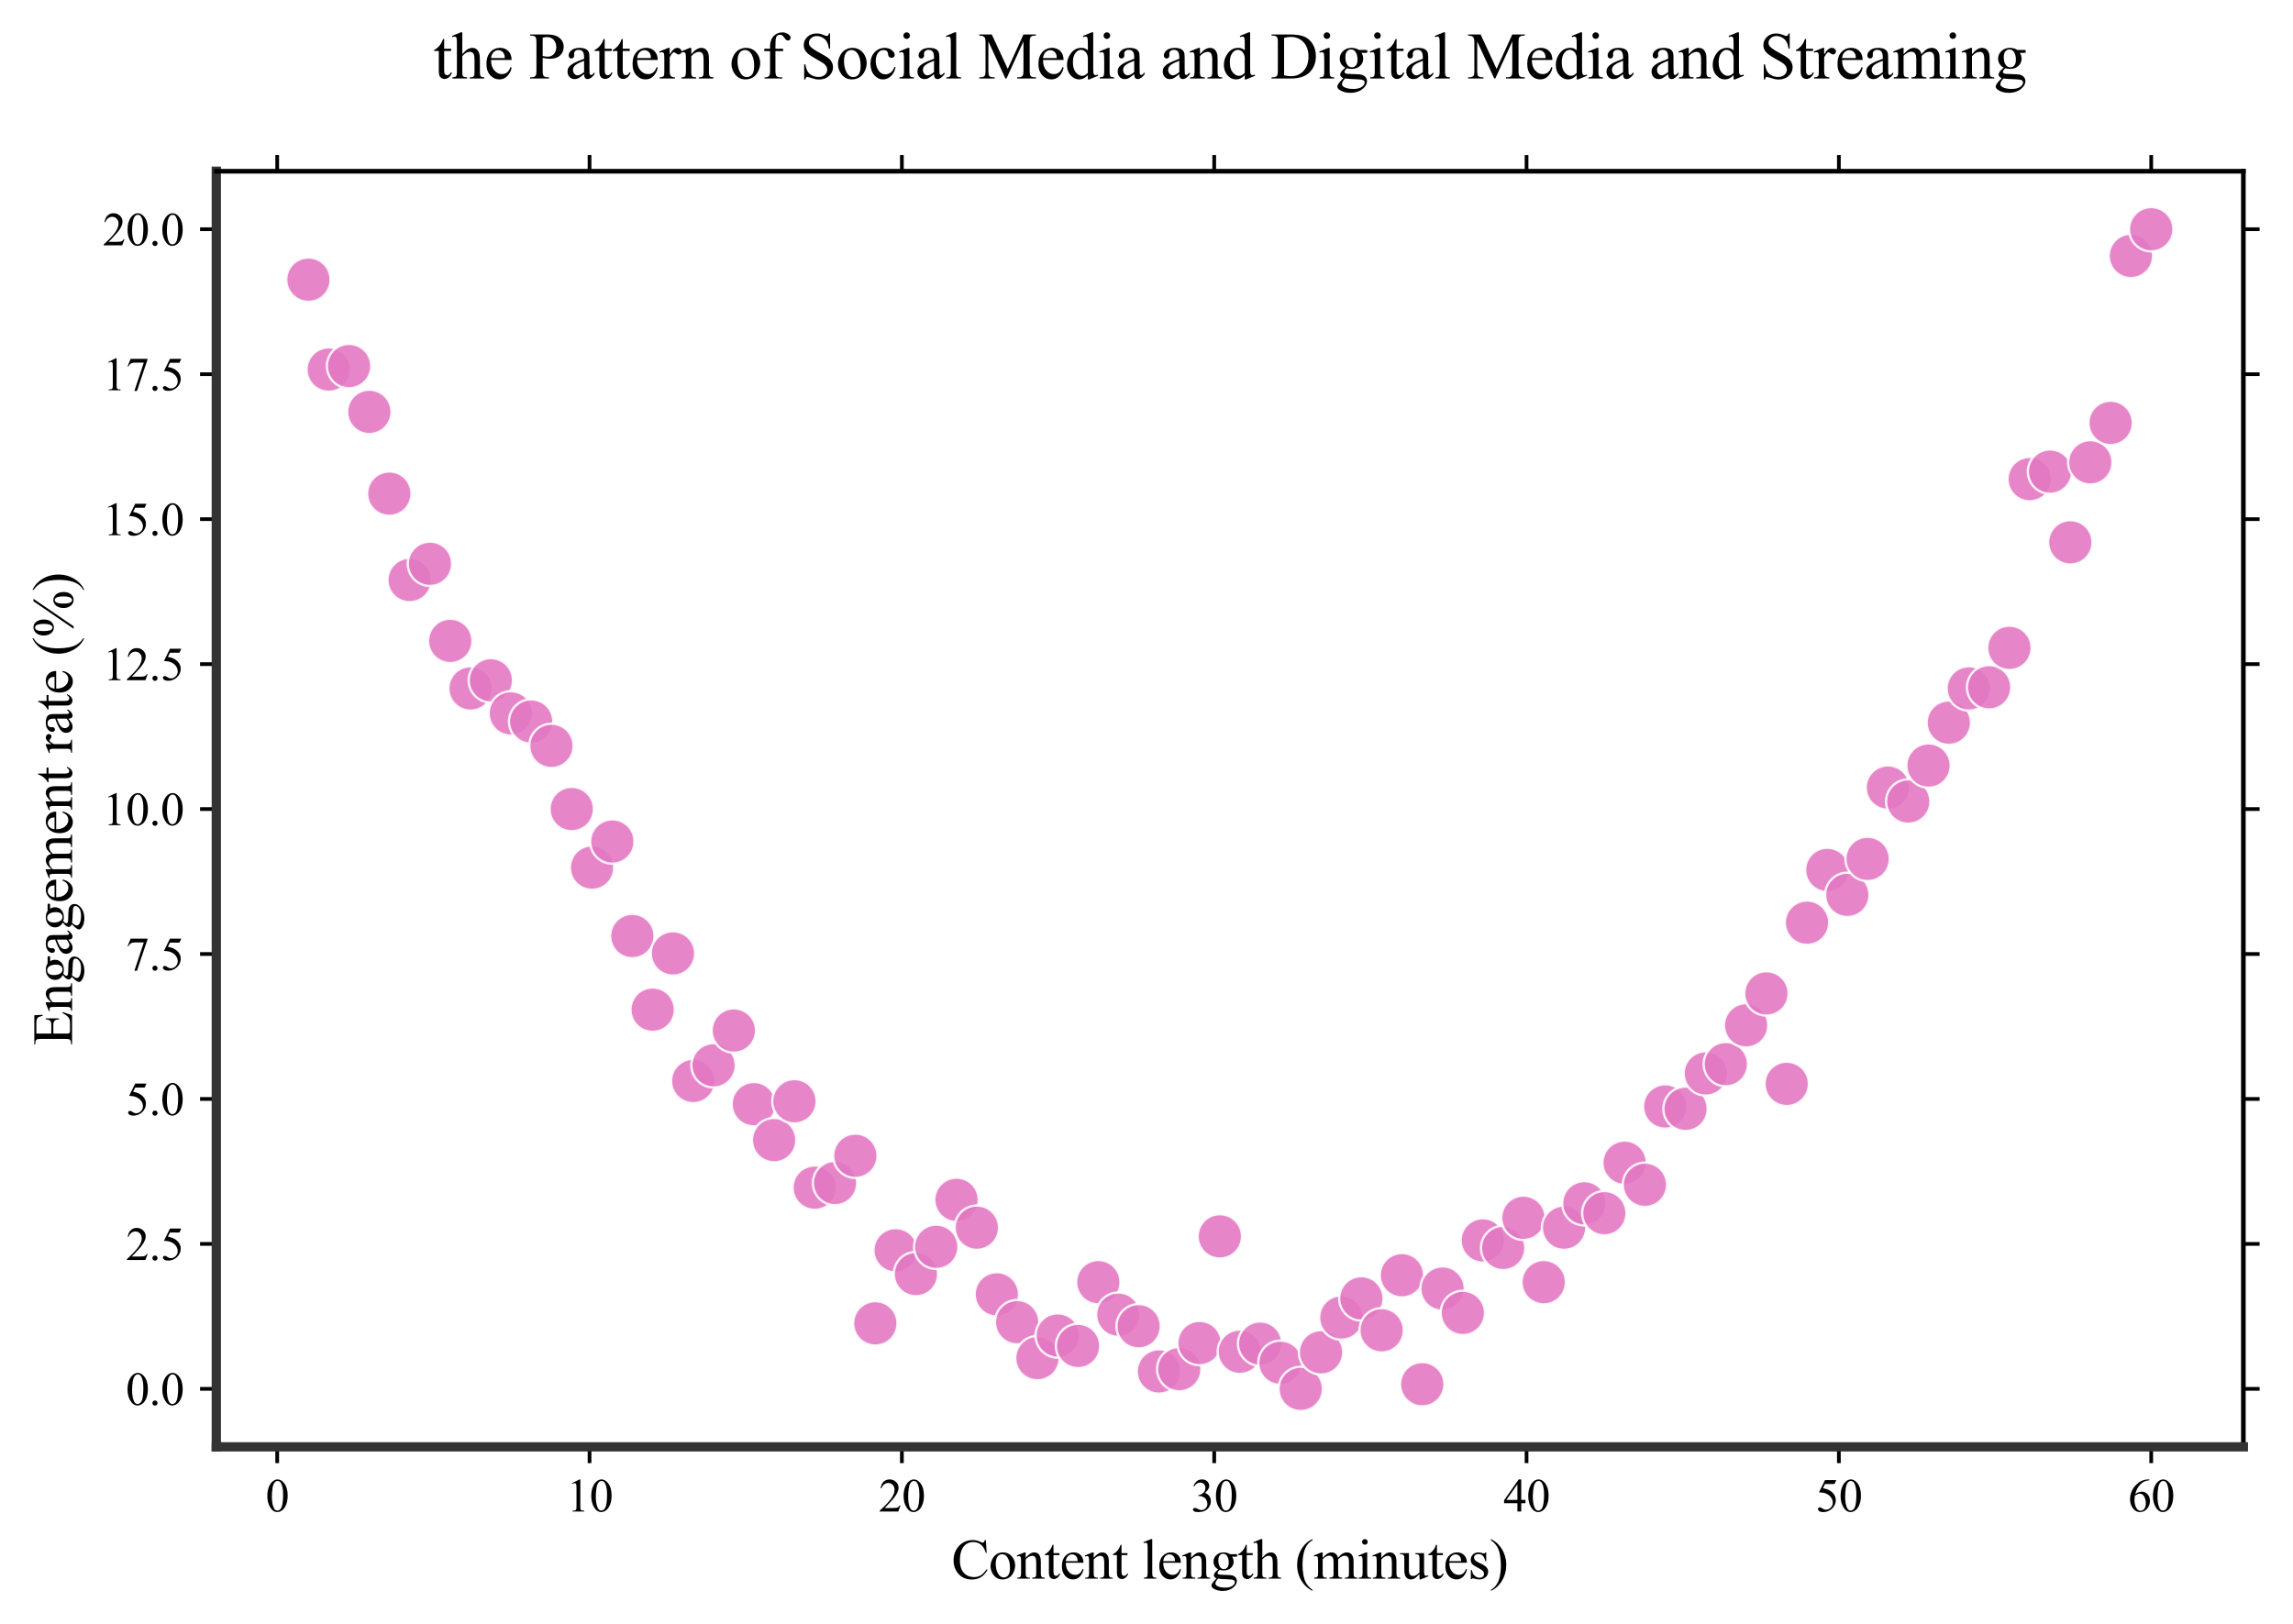 <?xml version="1.0" encoding="utf-8" standalone="no"?>
<!DOCTYPE svg PUBLIC "-//W3C//DTD SVG 1.1//EN"
  "http://www.w3.org/Graphics/SVG/1.1/DTD/svg11.dtd">
<svg xmlns:xlink="http://www.w3.org/1999/xlink" width="494.232pt" height="350.126pt" viewBox="0 0 494.232 350.126" xmlns="http://www.w3.org/2000/svg" version="1.1">
 <defs>
  <style type="text/css">*{stroke-linejoin: round; stroke-linecap: butt}</style>
 </defs>
 <g id="figure_1">
  <g id="patch_1">
   <path d="M 0 350.126 
L 494.232 350.126 
L 494.232 0 
L 0 0 
z
" style="fill: #ffffff"/>
  </g>
  <g id="axes_1">
   <g id="patch_2">
    <path d="M 46.622 311.921 
L 483.532 311.921 
L 483.532 36.921 
L 46.622 36.921 
z
" style="fill: #ffffff"/>
   </g>
   <g id="PathCollection_1">
    <defs>
     <path id="m702bb2d705" d="M 0 4.777 
C 1.267 4.777 2.482 4.274 3.378 3.378 
C 4.274 2.482 4.777 1.267 4.777 0 
C 4.777 -1.267 4.274 -2.482 3.378 -3.378 
C 2.482 -4.274 1.267 -4.777 0 -4.777 
C -1.267 -4.777 -2.482 -4.274 -3.378 -3.378 
C -4.274 -2.482 -4.777 -1.267 -4.777 0 
C -4.777 1.267 -4.274 2.482 -3.378 3.378 
C -2.482 4.274 -1.267 4.777 0 4.777 
z
" style="stroke: #ffffff; stroke-opacity: 0.89; stroke-width: 0.5"/>
    </defs>
    <g clip-path="url(#pe200d48e60)">
     <use xlink:href="#m702bb2d705" x="66.481" y="60.296" style="fill: #e377c2; fill-opacity: 0.89; stroke: #ffffff; stroke-opacity: 0.89; stroke-width: 0.5"/>
     <use xlink:href="#m702bb2d705" x="70.857" y="79.671" style="fill: #e377c2; fill-opacity: 0.89; stroke: #ffffff; stroke-opacity: 0.89; stroke-width: 0.5"/>
     <use xlink:href="#m702bb2d705" x="75.233" y="78.921" style="fill: #e377c2; fill-opacity: 0.89; stroke: #ffffff; stroke-opacity: 0.89; stroke-width: 0.5"/>
     <use xlink:href="#m702bb2d705" x="79.609" y="88.796" style="fill: #e377c2; fill-opacity: 0.89; stroke: #ffffff; stroke-opacity: 0.89; stroke-width: 0.5"/>
     <use xlink:href="#m702bb2d705" x="83.917" y="106.421" style="fill: #e377c2; fill-opacity: 0.89; stroke: #ffffff; stroke-opacity: 0.89; stroke-width: 0.5"/>
     <use xlink:href="#m702bb2d705" x="88.293" y="125.046" style="fill: #e377c2; fill-opacity: 0.89; stroke: #ffffff; stroke-opacity: 0.89; stroke-width: 0.5"/>
     <use xlink:href="#m702bb2d705" x="92.669" y="121.546" style="fill: #e377c2; fill-opacity: 0.89; stroke: #ffffff; stroke-opacity: 0.89; stroke-width: 0.5"/>
     <use xlink:href="#m702bb2d705" x="97.045" y="138.171" style="fill: #e377c2; fill-opacity: 0.89; stroke: #ffffff; stroke-opacity: 0.89; stroke-width: 0.5"/>
     <use xlink:href="#m702bb2d705" x="101.421" y="148.421" style="fill: #e377c2; fill-opacity: 0.89; stroke: #ffffff; stroke-opacity: 0.89; stroke-width: 0.5"/>
     <use xlink:href="#m702bb2d705" x="105.797" y="146.671" style="fill: #e377c2; fill-opacity: 0.89; stroke: #ffffff; stroke-opacity: 0.89; stroke-width: 0.5"/>
     <use xlink:href="#m702bb2d705" x="110.105" y="153.796" style="fill: #e377c2; fill-opacity: 0.89; stroke: #ffffff; stroke-opacity: 0.89; stroke-width: 0.5"/>
     <use xlink:href="#m702bb2d705" x="114.481" y="155.546" style="fill: #e377c2; fill-opacity: 0.89; stroke: #ffffff; stroke-opacity: 0.89; stroke-width: 0.5"/>
     <use xlink:href="#m702bb2d705" x="118.857" y="160.796" style="fill: #e377c2; fill-opacity: 0.89; stroke: #ffffff; stroke-opacity: 0.89; stroke-width: 0.5"/>
     <use xlink:href="#m702bb2d705" x="123.233" y="174.421" style="fill: #e377c2; fill-opacity: 0.89; stroke: #ffffff; stroke-opacity: 0.89; stroke-width: 0.5"/>
     <use xlink:href="#m702bb2d705" x="127.608" y="187.046" style="fill: #e377c2; fill-opacity: 0.89; stroke: #ffffff; stroke-opacity: 0.89; stroke-width: 0.5"/>
     <use xlink:href="#m702bb2d705" x="131.984" y="181.421" style="fill: #e377c2; fill-opacity: 0.89; stroke: #ffffff; stroke-opacity: 0.89; stroke-width: 0.5"/>
     <use xlink:href="#m702bb2d705" x="136.293" y="201.796" style="fill: #e377c2; fill-opacity: 0.89; stroke: #ffffff; stroke-opacity: 0.89; stroke-width: 0.5"/>
     <use xlink:href="#m702bb2d705" x="140.669" y="217.671" style="fill: #e377c2; fill-opacity: 0.89; stroke: #ffffff; stroke-opacity: 0.89; stroke-width: 0.5"/>
     <use xlink:href="#m702bb2d705" x="145.044" y="205.546" style="fill: #e377c2; fill-opacity: 0.89; stroke: #ffffff; stroke-opacity: 0.89; stroke-width: 0.5"/>
     <use xlink:href="#m702bb2d705" x="149.42" y="233.046" style="fill: #e377c2; fill-opacity: 0.89; stroke: #ffffff; stroke-opacity: 0.89; stroke-width: 0.5"/>
     <use xlink:href="#m702bb2d705" x="153.796" y="229.671" style="fill: #e377c2; fill-opacity: 0.89; stroke: #ffffff; stroke-opacity: 0.89; stroke-width: 0.5"/>
     <use xlink:href="#m702bb2d705" x="158.172" y="222.171" style="fill: #e377c2; fill-opacity: 0.89; stroke: #ffffff; stroke-opacity: 0.89; stroke-width: 0.5"/>
     <use xlink:href="#m702bb2d705" x="162.48" y="238.046" style="fill: #e377c2; fill-opacity: 0.89; stroke: #ffffff; stroke-opacity: 0.89; stroke-width: 0.5"/>
     <use xlink:href="#m702bb2d705" x="166.856" y="245.796" style="fill: #e377c2; fill-opacity: 0.89; stroke: #ffffff; stroke-opacity: 0.89; stroke-width: 0.5"/>
     <use xlink:href="#m702bb2d705" x="171.232" y="237.421" style="fill: #e377c2; fill-opacity: 0.89; stroke: #ffffff; stroke-opacity: 0.89; stroke-width: 0.5"/>
     <use xlink:href="#m702bb2d705" x="175.608" y="256.046" style="fill: #e377c2; fill-opacity: 0.89; stroke: #ffffff; stroke-opacity: 0.89; stroke-width: 0.5"/>
     <use xlink:href="#m702bb2d705" x="179.984" y="255.046" style="fill: #e377c2; fill-opacity: 0.89; stroke: #ffffff; stroke-opacity: 0.89; stroke-width: 0.5"/>
     <use xlink:href="#m702bb2d705" x="184.36" y="249.171" style="fill: #e377c2; fill-opacity: 0.89; stroke: #ffffff; stroke-opacity: 0.89; stroke-width: 0.5"/>
     <use xlink:href="#m702bb2d705" x="188.668" y="285.296" style="fill: #e377c2; fill-opacity: 0.89; stroke: #ffffff; stroke-opacity: 0.89; stroke-width: 0.5"/>
     <use xlink:href="#m702bb2d705" x="193.044" y="269.546" style="fill: #e377c2; fill-opacity: 0.89; stroke: #ffffff; stroke-opacity: 0.89; stroke-width: 0.5"/>
     <use xlink:href="#m702bb2d705" x="197.42" y="274.671" style="fill: #e377c2; fill-opacity: 0.89; stroke: #ffffff; stroke-opacity: 0.89; stroke-width: 0.5"/>
     <use xlink:href="#m702bb2d705" x="201.796" y="268.796" style="fill: #e377c2; fill-opacity: 0.89; stroke: #ffffff; stroke-opacity: 0.89; stroke-width: 0.5"/>
     <use xlink:href="#m702bb2d705" x="206.171" y="258.671" style="fill: #e377c2; fill-opacity: 0.89; stroke: #ffffff; stroke-opacity: 0.89; stroke-width: 0.5"/>
     <use xlink:href="#m702bb2d705" x="210.547" y="264.671" style="fill: #e377c2; fill-opacity: 0.89; stroke: #ffffff; stroke-opacity: 0.89; stroke-width: 0.5"/>
     <use xlink:href="#m702bb2d705" x="214.856" y="279.046" style="fill: #e377c2; fill-opacity: 0.89; stroke: #ffffff; stroke-opacity: 0.89; stroke-width: 0.5"/>
     <use xlink:href="#m702bb2d705" x="219.232" y="285.046" style="fill: #e377c2; fill-opacity: 0.89; stroke: #ffffff; stroke-opacity: 0.89; stroke-width: 0.5"/>
     <use xlink:href="#m702bb2d705" x="223.607" y="292.796" style="fill: #e377c2; fill-opacity: 0.89; stroke: #ffffff; stroke-opacity: 0.89; stroke-width: 0.5"/>
     <use xlink:href="#m702bb2d705" x="227.983" y="287.921" style="fill: #e377c2; fill-opacity: 0.89; stroke: #ffffff; stroke-opacity: 0.89; stroke-width: 0.5"/>
     <use xlink:href="#m702bb2d705" x="232.359" y="290.171" style="fill: #e377c2; fill-opacity: 0.89; stroke: #ffffff; stroke-opacity: 0.89; stroke-width: 0.5"/>
     <use xlink:href="#m702bb2d705" x="236.735" y="276.421" style="fill: #e377c2; fill-opacity: 0.89; stroke: #ffffff; stroke-opacity: 0.89; stroke-width: 0.5"/>
     <use xlink:href="#m702bb2d705" x="241.043" y="283.421" style="fill: #e377c2; fill-opacity: 0.89; stroke: #ffffff; stroke-opacity: 0.89; stroke-width: 0.5"/>
     <use xlink:href="#m702bb2d705" x="245.419" y="285.921" style="fill: #e377c2; fill-opacity: 0.89; stroke: #ffffff; stroke-opacity: 0.89; stroke-width: 0.5"/>
     <use xlink:href="#m702bb2d705" x="249.795" y="295.671" style="fill: #e377c2; fill-opacity: 0.89; stroke: #ffffff; stroke-opacity: 0.89; stroke-width: 0.5"/>
     <use xlink:href="#m702bb2d705" x="254.171" y="295.171" style="fill: #e377c2; fill-opacity: 0.89; stroke: #ffffff; stroke-opacity: 0.89; stroke-width: 0.5"/>
     <use xlink:href="#m702bb2d705" x="258.547" y="289.546" style="fill: #e377c2; fill-opacity: 0.89; stroke: #ffffff; stroke-opacity: 0.89; stroke-width: 0.5"/>
     <use xlink:href="#m702bb2d705" x="262.923" y="266.546" style="fill: #e377c2; fill-opacity: 0.89; stroke: #ffffff; stroke-opacity: 0.89; stroke-width: 0.5"/>
     <use xlink:href="#m702bb2d705" x="267.231" y="291.421" style="fill: #e377c2; fill-opacity: 0.89; stroke: #ffffff; stroke-opacity: 0.89; stroke-width: 0.5"/>
     <use xlink:href="#m702bb2d705" x="271.607" y="289.671" style="fill: #e377c2; fill-opacity: 0.89; stroke: #ffffff; stroke-opacity: 0.89; stroke-width: 0.5"/>
     <use xlink:href="#m702bb2d705" x="275.983" y="293.796" style="fill: #e377c2; fill-opacity: 0.89; stroke: #ffffff; stroke-opacity: 0.89; stroke-width: 0.5"/>
     <use xlink:href="#m702bb2d705" x="280.359" y="299.421" style="fill: #e377c2; fill-opacity: 0.89; stroke: #ffffff; stroke-opacity: 0.89; stroke-width: 0.5"/>
     <use xlink:href="#m702bb2d705" x="284.734" y="291.546" style="fill: #e377c2; fill-opacity: 0.89; stroke: #ffffff; stroke-opacity: 0.89; stroke-width: 0.5"/>
     <use xlink:href="#m702bb2d705" x="289.11" y="284.046" style="fill: #e377c2; fill-opacity: 0.89; stroke: #ffffff; stroke-opacity: 0.89; stroke-width: 0.5"/>
     <use xlink:href="#m702bb2d705" x="293.419" y="279.921" style="fill: #e377c2; fill-opacity: 0.89; stroke: #ffffff; stroke-opacity: 0.89; stroke-width: 0.5"/>
     <use xlink:href="#m702bb2d705" x="297.795" y="286.796" style="fill: #e377c2; fill-opacity: 0.89; stroke: #ffffff; stroke-opacity: 0.89; stroke-width: 0.5"/>
     <use xlink:href="#m702bb2d705" x="302.17" y="274.921" style="fill: #e377c2; fill-opacity: 0.89; stroke: #ffffff; stroke-opacity: 0.89; stroke-width: 0.5"/>
     <use xlink:href="#m702bb2d705" x="306.546" y="298.421" style="fill: #e377c2; fill-opacity: 0.89; stroke: #ffffff; stroke-opacity: 0.89; stroke-width: 0.5"/>
     <use xlink:href="#m702bb2d705" x="310.922" y="277.796" style="fill: #e377c2; fill-opacity: 0.89; stroke: #ffffff; stroke-opacity: 0.89; stroke-width: 0.5"/>
     <use xlink:href="#m702bb2d705" x="315.298" y="283.046" style="fill: #e377c2; fill-opacity: 0.89; stroke: #ffffff; stroke-opacity: 0.89; stroke-width: 0.5"/>
     <use xlink:href="#m702bb2d705" x="319.606" y="267.421" style="fill: #e377c2; fill-opacity: 0.89; stroke: #ffffff; stroke-opacity: 0.89; stroke-width: 0.5"/>
     <use xlink:href="#m702bb2d705" x="323.982" y="269.046" style="fill: #e377c2; fill-opacity: 0.89; stroke: #ffffff; stroke-opacity: 0.89; stroke-width: 0.5"/>
     <use xlink:href="#m702bb2d705" x="328.358" y="262.546" style="fill: #e377c2; fill-opacity: 0.89; stroke: #ffffff; stroke-opacity: 0.89; stroke-width: 0.5"/>
     <use xlink:href="#m702bb2d705" x="332.734" y="276.421" style="fill: #e377c2; fill-opacity: 0.89; stroke: #ffffff; stroke-opacity: 0.89; stroke-width: 0.5"/>
     <use xlink:href="#m702bb2d705" x="337.11" y="264.671" style="fill: #e377c2; fill-opacity: 0.89; stroke: #ffffff; stroke-opacity: 0.89; stroke-width: 0.5"/>
     <use xlink:href="#m702bb2d705" x="341.486" y="259.421" style="fill: #e377c2; fill-opacity: 0.89; stroke: #ffffff; stroke-opacity: 0.89; stroke-width: 0.5"/>
     <use xlink:href="#m702bb2d705" x="345.794" y="261.546" style="fill: #e377c2; fill-opacity: 0.89; stroke: #ffffff; stroke-opacity: 0.89; stroke-width: 0.5"/>
     <use xlink:href="#m702bb2d705" x="350.17" y="250.671" style="fill: #e377c2; fill-opacity: 0.89; stroke: #ffffff; stroke-opacity: 0.89; stroke-width: 0.5"/>
     <use xlink:href="#m702bb2d705" x="354.546" y="255.421" style="fill: #e377c2; fill-opacity: 0.89; stroke: #ffffff; stroke-opacity: 0.89; stroke-width: 0.5"/>
     <use xlink:href="#m702bb2d705" x="358.922" y="238.546" style="fill: #e377c2; fill-opacity: 0.89; stroke: #ffffff; stroke-opacity: 0.89; stroke-width: 0.5"/>
     <use xlink:href="#m702bb2d705" x="363.297" y="239.046" style="fill: #e377c2; fill-opacity: 0.89; stroke: #ffffff; stroke-opacity: 0.89; stroke-width: 0.5"/>
     <use xlink:href="#m702bb2d705" x="367.673" y="231.421" style="fill: #e377c2; fill-opacity: 0.89; stroke: #ffffff; stroke-opacity: 0.89; stroke-width: 0.5"/>
     <use xlink:href="#m702bb2d705" x="371.982" y="229.421" style="fill: #e377c2; fill-opacity: 0.89; stroke: #ffffff; stroke-opacity: 0.89; stroke-width: 0.5"/>
     <use xlink:href="#m702bb2d705" x="376.358" y="221.046" style="fill: #e377c2; fill-opacity: 0.89; stroke: #ffffff; stroke-opacity: 0.89; stroke-width: 0.5"/>
     <use xlink:href="#m702bb2d705" x="380.733" y="214.171" style="fill: #e377c2; fill-opacity: 0.89; stroke: #ffffff; stroke-opacity: 0.89; stroke-width: 0.5"/>
     <use xlink:href="#m702bb2d705" x="385.109" y="233.671" style="fill: #e377c2; fill-opacity: 0.89; stroke: #ffffff; stroke-opacity: 0.89; stroke-width: 0.5"/>
     <use xlink:href="#m702bb2d705" x="389.485" y="198.921" style="fill: #e377c2; fill-opacity: 0.89; stroke: #ffffff; stroke-opacity: 0.89; stroke-width: 0.5"/>
     <use xlink:href="#m702bb2d705" x="393.861" y="187.546" style="fill: #e377c2; fill-opacity: 0.89; stroke: #ffffff; stroke-opacity: 0.89; stroke-width: 0.5"/>
     <use xlink:href="#m702bb2d705" x="398.169" y="192.921" style="fill: #e377c2; fill-opacity: 0.89; stroke: #ffffff; stroke-opacity: 0.89; stroke-width: 0.5"/>
     <use xlink:href="#m702bb2d705" x="402.545" y="185.171" style="fill: #e377c2; fill-opacity: 0.89; stroke: #ffffff; stroke-opacity: 0.89; stroke-width: 0.5"/>
     <use xlink:href="#m702bb2d705" x="406.921" y="169.796" style="fill: #e377c2; fill-opacity: 0.89; stroke: #ffffff; stroke-opacity: 0.89; stroke-width: 0.5"/>
     <use xlink:href="#m702bb2d705" x="411.297" y="172.796" style="fill: #e377c2; fill-opacity: 0.89; stroke: #ffffff; stroke-opacity: 0.89; stroke-width: 0.5"/>
     <use xlink:href="#m702bb2d705" x="415.673" y="165.046" style="fill: #e377c2; fill-opacity: 0.89; stroke: #ffffff; stroke-opacity: 0.89; stroke-width: 0.5"/>
     <use xlink:href="#m702bb2d705" x="420.049" y="155.796" style="fill: #e377c2; fill-opacity: 0.89; stroke: #ffffff; stroke-opacity: 0.89; stroke-width: 0.5"/>
     <use xlink:href="#m702bb2d705" x="424.357" y="148.421" style="fill: #e377c2; fill-opacity: 0.89; stroke: #ffffff; stroke-opacity: 0.89; stroke-width: 0.5"/>
     <use xlink:href="#m702bb2d705" x="428.733" y="148.171" style="fill: #e377c2; fill-opacity: 0.89; stroke: #ffffff; stroke-opacity: 0.89; stroke-width: 0.5"/>
     <use xlink:href="#m702bb2d705" x="433.109" y="139.671" style="fill: #e377c2; fill-opacity: 0.89; stroke: #ffffff; stroke-opacity: 0.89; stroke-width: 0.5"/>
     <use xlink:href="#m702bb2d705" x="437.485" y="103.296" style="fill: #e377c2; fill-opacity: 0.89; stroke: #ffffff; stroke-opacity: 0.89; stroke-width: 0.5"/>
     <use xlink:href="#m702bb2d705" x="441.86" y="101.671" style="fill: #e377c2; fill-opacity: 0.89; stroke: #ffffff; stroke-opacity: 0.89; stroke-width: 0.5"/>
     <use xlink:href="#m702bb2d705" x="446.236" y="116.921" style="fill: #e377c2; fill-opacity: 0.89; stroke: #ffffff; stroke-opacity: 0.89; stroke-width: 0.5"/>
     <use xlink:href="#m702bb2d705" x="450.545" y="99.671" style="fill: #e377c2; fill-opacity: 0.89; stroke: #ffffff; stroke-opacity: 0.89; stroke-width: 0.5"/>
     <use xlink:href="#m702bb2d705" x="454.921" y="91.171" style="fill: #e377c2; fill-opacity: 0.89; stroke: #ffffff; stroke-opacity: 0.89; stroke-width: 0.5"/>
     <use xlink:href="#m702bb2d705" x="459.296" y="55.171" style="fill: #e377c2; fill-opacity: 0.89; stroke: #ffffff; stroke-opacity: 0.89; stroke-width: 0.5"/>
     <use xlink:href="#m702bb2d705" x="463.672" y="49.421" style="fill: #e377c2; fill-opacity: 0.89; stroke: #ffffff; stroke-opacity: 0.89; stroke-width: 0.5"/>
    </g>
   </g>
   <g id="matplotlib.axis_1">
    <g id="xtick_1">
     <g id="line2d_1">
      <defs>
       <path id="m35a59163ea" d="M 0 0 
L 0 3.5 
" style="stroke: #000000; stroke-width: 0.8"/>
      </defs>
      <g>
       <use xlink:href="#m35a59163ea" x="59.749" y="311.921" style="stroke: #000000; stroke-width: 0.8"/>
      </g>
     </g>
     <g id="line2d_2">
      <defs>
       <path id="m6d0aca02ef" d="M 0 0 
L 0 -3.5 
" style="stroke: #000000; stroke-width: 0.8"/>
      </defs>
      <g>
       <use xlink:href="#m6d0aca02ef" x="59.749" y="36.921" style="stroke: #000000; stroke-width: 0.8"/>
      </g>
     </g>
     <g id="text_1">
      <!-- 0 -->
      <g transform="translate(57.249 325.865) scale(0.1 -0.1)">
       <defs>
        <path id="TimesNewRomanPSMT-30" d="M 231 2094 
Q 231 2819 450 3342 
Q 669 3866 1031 4122 
Q 1313 4325 1613 4325 
Q 2100 4325 2488 3828 
Q 2972 3213 2972 2159 
Q 2972 1422 2759 906 
Q 2547 391 2217 158 
Q 1888 -75 1581 -75 
Q 975 -75 572 641 
Q 231 1244 231 2094 
z
M 844 2016 
Q 844 1141 1059 588 
Q 1238 122 1591 122 
Q 1759 122 1940 273 
Q 2122 425 2216 781 
Q 2359 1319 2359 2297 
Q 2359 3022 2209 3506 
Q 2097 3866 1919 4016 
Q 1791 4119 1609 4119 
Q 1397 4119 1231 3928 
Q 1006 3669 925 3112 
Q 844 2556 844 2016 
z
" transform="scale(0.016)"/>
       </defs>
       <use xlink:href="#TimesNewRomanPSMT-30"/>
      </g>
     </g>
    </g>
    <g id="xtick_2">
     <g id="line2d_3">
      <g>
       <use xlink:href="#m35a59163ea" x="127.07" y="311.921" style="stroke: #000000; stroke-width: 0.8"/>
      </g>
     </g>
     <g id="line2d_4">
      <g>
       <use xlink:href="#m6d0aca02ef" x="127.07" y="36.921" style="stroke: #000000; stroke-width: 0.8"/>
      </g>
     </g>
     <g id="text_2">
      <!-- 10 -->
      <g transform="translate(122.07 325.865) scale(0.1 -0.1)">
       <defs>
        <path id="TimesNewRomanPSMT-31" d="M 750 3822 
L 1781 4325 
L 1884 4325 
L 1884 747 
Q 1884 391 1914 303 
Q 1944 216 2037 169 
Q 2131 122 2419 116 
L 2419 0 
L 825 0 
L 825 116 
Q 1125 122 1212 167 
Q 1300 213 1334 289 
Q 1369 366 1369 747 
L 1369 3034 
Q 1369 3497 1338 3628 
Q 1316 3728 1258 3775 
Q 1200 3822 1119 3822 
Q 1003 3822 797 3725 
L 750 3822 
z
" transform="scale(0.016)"/>
       </defs>
       <use xlink:href="#TimesNewRomanPSMT-31"/>
       <use xlink:href="#TimesNewRomanPSMT-30" transform="translate(50 0)"/>
      </g>
     </g>
    </g>
    <g id="xtick_3">
     <g id="line2d_5">
      <g>
       <use xlink:href="#m35a59163ea" x="194.39" y="311.921" style="stroke: #000000; stroke-width: 0.8"/>
      </g>
     </g>
     <g id="line2d_6">
      <g>
       <use xlink:href="#m6d0aca02ef" x="194.39" y="36.921" style="stroke: #000000; stroke-width: 0.8"/>
      </g>
     </g>
     <g id="text_3">
      <!-- 20 -->
      <g transform="translate(189.39 325.865) scale(0.1 -0.1)">
       <defs>
        <path id="TimesNewRomanPSMT-32" d="M 2934 816 
L 2638 0 
L 138 0 
L 138 116 
Q 1241 1122 1691 1759 
Q 2141 2397 2141 2925 
Q 2141 3328 1894 3587 
Q 1647 3847 1303 3847 
Q 991 3847 742 3664 
Q 494 3481 375 3128 
L 259 3128 
Q 338 3706 661 4015 
Q 984 4325 1469 4325 
Q 1984 4325 2329 3994 
Q 2675 3663 2675 3213 
Q 2675 2891 2525 2569 
Q 2294 2063 1775 1497 
Q 997 647 803 472 
L 1909 472 
Q 2247 472 2383 497 
Q 2519 522 2628 598 
Q 2738 675 2819 816 
L 2934 816 
z
" transform="scale(0.016)"/>
       </defs>
       <use xlink:href="#TimesNewRomanPSMT-32"/>
       <use xlink:href="#TimesNewRomanPSMT-30" transform="translate(50 0)"/>
      </g>
     </g>
    </g>
    <g id="xtick_4">
     <g id="line2d_7">
      <g>
       <use xlink:href="#m35a59163ea" x="261.711" y="311.921" style="stroke: #000000; stroke-width: 0.8"/>
      </g>
     </g>
     <g id="line2d_8">
      <g>
       <use xlink:href="#m6d0aca02ef" x="261.711" y="36.921" style="stroke: #000000; stroke-width: 0.8"/>
      </g>
     </g>
     <g id="text_4">
      <!-- 30 -->
      <g transform="translate(256.711 325.865) scale(0.1 -0.1)">
       <defs>
        <path id="TimesNewRomanPSMT-33" d="M 325 3431 
Q 506 3859 782 4092 
Q 1059 4325 1472 4325 
Q 1981 4325 2253 3994 
Q 2459 3747 2459 3466 
Q 2459 3003 1878 2509 
Q 2269 2356 2469 2072 
Q 2669 1788 2669 1403 
Q 2669 853 2319 450 
Q 1863 -75 997 -75 
Q 569 -75 414 31 
Q 259 138 259 259 
Q 259 350 332 419 
Q 406 488 509 488 
Q 588 488 669 463 
Q 722 447 909 348 
Q 1097 250 1169 231 
Q 1284 197 1416 197 
Q 1734 197 1970 444 
Q 2206 691 2206 1028 
Q 2206 1275 2097 1509 
Q 2016 1684 1919 1775 
Q 1784 1900 1550 2001 
Q 1316 2103 1072 2103 
L 972 2103 
L 972 2197 
Q 1219 2228 1467 2375 
Q 1716 2522 1828 2728 
Q 1941 2934 1941 3181 
Q 1941 3503 1739 3701 
Q 1538 3900 1238 3900 
Q 753 3900 428 3381 
L 325 3431 
z
" transform="scale(0.016)"/>
       </defs>
       <use xlink:href="#TimesNewRomanPSMT-33"/>
       <use xlink:href="#TimesNewRomanPSMT-30" transform="translate(50 0)"/>
      </g>
     </g>
    </g>
    <g id="xtick_5">
     <g id="line2d_9">
      <g>
       <use xlink:href="#m35a59163ea" x="329.031" y="311.921" style="stroke: #000000; stroke-width: 0.8"/>
      </g>
     </g>
     <g id="line2d_10">
      <g>
       <use xlink:href="#m6d0aca02ef" x="329.031" y="36.921" style="stroke: #000000; stroke-width: 0.8"/>
      </g>
     </g>
     <g id="text_5">
      <!-- 40 -->
      <g transform="translate(324.031 325.865) scale(0.1 -0.1)">
       <defs>
        <path id="TimesNewRomanPSMT-34" d="M 2978 1563 
L 2978 1119 
L 2409 1119 
L 2409 0 
L 1894 0 
L 1894 1119 
L 100 1119 
L 100 1519 
L 2066 4325 
L 2409 4325 
L 2409 1563 
L 2978 1563 
z
M 1894 1563 
L 1894 3666 
L 406 1563 
L 1894 1563 
z
" transform="scale(0.016)"/>
       </defs>
       <use xlink:href="#TimesNewRomanPSMT-34"/>
       <use xlink:href="#TimesNewRomanPSMT-30" transform="translate(50 0)"/>
      </g>
     </g>
    </g>
    <g id="xtick_6">
     <g id="line2d_11">
      <g>
       <use xlink:href="#m35a59163ea" x="396.352" y="311.921" style="stroke: #000000; stroke-width: 0.8"/>
      </g>
     </g>
     <g id="line2d_12">
      <g>
       <use xlink:href="#m6d0aca02ef" x="396.352" y="36.921" style="stroke: #000000; stroke-width: 0.8"/>
      </g>
     </g>
     <g id="text_6">
      <!-- 50 -->
      <g transform="translate(391.352 325.865) scale(0.1 -0.1)">
       <defs>
        <path id="TimesNewRomanPSMT-35" d="M 2778 4238 
L 2534 3706 
L 1259 3706 
L 981 3138 
Q 1809 3016 2294 2522 
Q 2709 2097 2709 1522 
Q 2709 1188 2573 903 
Q 2438 619 2231 419 
Q 2025 219 1772 97 
Q 1413 -75 1034 -75 
Q 653 -75 479 54 
Q 306 184 306 341 
Q 306 428 378 495 
Q 450 563 559 563 
Q 641 563 702 538 
Q 763 513 909 409 
Q 1144 247 1384 247 
Q 1750 247 2026 523 
Q 2303 800 2303 1197 
Q 2303 1581 2056 1914 
Q 1809 2247 1375 2428 
Q 1034 2569 447 2591 
L 1259 4238 
L 2778 4238 
z
" transform="scale(0.016)"/>
       </defs>
       <use xlink:href="#TimesNewRomanPSMT-35"/>
       <use xlink:href="#TimesNewRomanPSMT-30" transform="translate(50 0)"/>
      </g>
     </g>
    </g>
    <g id="xtick_7">
     <g id="line2d_13">
      <g>
       <use xlink:href="#m35a59163ea" x="463.672" y="311.921" style="stroke: #000000; stroke-width: 0.8"/>
      </g>
     </g>
     <g id="line2d_14">
      <g>
       <use xlink:href="#m6d0aca02ef" x="463.672" y="36.921" style="stroke: #000000; stroke-width: 0.8"/>
      </g>
     </g>
     <g id="text_7">
      <!-- 60 -->
      <g transform="translate(458.672 325.865) scale(0.1 -0.1)">
       <defs>
        <path id="TimesNewRomanPSMT-36" d="M 2869 4325 
L 2869 4209 
Q 2456 4169 2195 4045 
Q 1934 3922 1679 3669 
Q 1425 3416 1258 3105 
Q 1091 2794 978 2366 
Q 1428 2675 1881 2675 
Q 2316 2675 2634 2325 
Q 2953 1975 2953 1425 
Q 2953 894 2631 456 
Q 2244 -75 1606 -75 
Q 1172 -75 869 213 
Q 275 772 275 1663 
Q 275 2231 503 2743 
Q 731 3256 1154 3653 
Q 1578 4050 1965 4187 
Q 2353 4325 2688 4325 
L 2869 4325 
z
M 925 2138 
Q 869 1716 869 1456 
Q 869 1156 980 804 
Q 1091 453 1309 247 
Q 1469 100 1697 100 
Q 1969 100 2183 356 
Q 2397 613 2397 1088 
Q 2397 1622 2184 2012 
Q 1972 2403 1581 2403 
Q 1463 2403 1327 2353 
Q 1191 2303 925 2138 
z
" transform="scale(0.016)"/>
       </defs>
       <use xlink:href="#TimesNewRomanPSMT-36"/>
       <use xlink:href="#TimesNewRomanPSMT-30" transform="translate(50 0)"/>
      </g>
     </g>
    </g>
    <g id="text_8">
     <!-- Content length (minutes) -->
     <g transform="translate(205.085 340.337) scale(0.12 -0.12)">
      <defs>
       <path id="TimesNewRomanPSMT-43" d="M 3853 4334 
L 3950 2894 
L 3853 2894 
Q 3659 3541 3300 3825 
Q 2941 4109 2438 4109 
Q 2016 4109 1675 3895 
Q 1334 3681 1139 3212 
Q 944 2744 944 2047 
Q 944 1472 1128 1050 
Q 1313 628 1683 403 
Q 2053 178 2528 178 
Q 2941 178 3256 354 
Q 3572 531 3950 1056 
L 4047 994 
Q 3728 428 3303 165 
Q 2878 -97 2294 -97 
Q 1241 -97 663 684 
Q 231 1266 231 2053 
Q 231 2688 515 3219 
Q 800 3750 1298 4042 
Q 1797 4334 2388 4334 
Q 2847 4334 3294 4109 
Q 3425 4041 3481 4041 
Q 3566 4041 3628 4100 
Q 3709 4184 3744 4334 
L 3853 4334 
z
" transform="scale(0.016)"/>
       <path id="TimesNewRomanPSMT-6f" d="M 1600 2947 
Q 2250 2947 2644 2453 
Q 2978 2031 2978 1484 
Q 2978 1100 2793 706 
Q 2609 313 2286 112 
Q 1963 -88 1566 -88 
Q 919 -88 538 428 
Q 216 863 216 1403 
Q 216 1797 411 2186 
Q 606 2575 925 2761 
Q 1244 2947 1600 2947 
z
M 1503 2744 
Q 1338 2744 1170 2645 
Q 1003 2547 900 2300 
Q 797 2053 797 1666 
Q 797 1041 1045 587 
Q 1294 134 1700 134 
Q 2003 134 2200 384 
Q 2397 634 2397 1244 
Q 2397 2006 2069 2444 
Q 1847 2744 1503 2744 
z
" transform="scale(0.016)"/>
       <path id="TimesNewRomanPSMT-6e" d="M 1034 2341 
Q 1538 2947 1994 2947 
Q 2228 2947 2397 2830 
Q 2566 2713 2666 2444 
Q 2734 2256 2734 1869 
L 2734 647 
Q 2734 375 2778 278 
Q 2813 200 2889 156 
Q 2966 113 3172 113 
L 3172 0 
L 1756 0 
L 1756 113 
L 1816 113 
Q 2016 113 2095 173 
Q 2175 234 2206 353 
Q 2219 400 2219 647 
L 2219 1819 
Q 2219 2209 2117 2386 
Q 2016 2563 1775 2563 
Q 1403 2563 1034 2156 
L 1034 647 
Q 1034 356 1069 288 
Q 1113 197 1189 155 
Q 1266 113 1500 113 
L 1500 0 
L 84 0 
L 84 113 
L 147 113 
Q 366 113 442 223 
Q 519 334 519 647 
L 519 1709 
Q 519 2225 495 2337 
Q 472 2450 423 2490 
Q 375 2531 294 2531 
Q 206 2531 84 2484 
L 38 2597 
L 900 2947 
L 1034 2947 
L 1034 2341 
z
" transform="scale(0.016)"/>
       <path id="TimesNewRomanPSMT-74" d="M 1031 3803 
L 1031 2863 
L 1700 2863 
L 1700 2644 
L 1031 2644 
L 1031 788 
Q 1031 509 1111 412 
Q 1191 316 1316 316 
Q 1419 316 1516 380 
Q 1613 444 1666 569 
L 1788 569 
Q 1678 263 1478 108 
Q 1278 -47 1066 -47 
Q 922 -47 784 33 
Q 647 113 581 261 
Q 516 409 516 719 
L 516 2644 
L 63 2644 
L 63 2747 
Q 234 2816 414 2980 
Q 594 3144 734 3369 
Q 806 3488 934 3803 
L 1031 3803 
z
" transform="scale(0.016)"/>
       <path id="TimesNewRomanPSMT-65" d="M 681 1784 
Q 678 1147 991 784 
Q 1303 422 1725 422 
Q 2006 422 2214 576 
Q 2422 731 2563 1106 
L 2659 1044 
Q 2594 616 2278 264 
Q 1963 -88 1488 -88 
Q 972 -88 605 314 
Q 238 716 238 1394 
Q 238 2128 614 2539 
Q 991 2950 1559 2950 
Q 2041 2950 2350 2633 
Q 2659 2316 2659 1784 
L 681 1784 
z
M 681 1966 
L 2006 1966 
Q 1991 2241 1941 2353 
Q 1863 2528 1708 2628 
Q 1553 2728 1384 2728 
Q 1125 2728 920 2526 
Q 716 2325 681 1966 
z
" transform="scale(0.016)"/>
       <path id="TimesNewRomanPSMT-20" transform="scale(0.016)"/>
       <path id="TimesNewRomanPSMT-6c" d="M 1184 4444 
L 1184 647 
Q 1184 378 1223 290 
Q 1263 203 1344 158 
Q 1425 113 1647 113 
L 1647 0 
L 244 0 
L 244 113 
Q 441 113 512 153 
Q 584 194 625 287 
Q 666 381 666 647 
L 666 3247 
Q 666 3731 644 3842 
Q 622 3953 573 3993 
Q 525 4034 450 4034 
Q 369 4034 244 3984 
L 191 4094 
L 1044 4444 
L 1184 4444 
z
" transform="scale(0.016)"/>
       <path id="TimesNewRomanPSMT-67" d="M 966 1044 
Q 703 1172 562 1401 
Q 422 1631 422 1909 
Q 422 2334 742 2640 
Q 1063 2947 1563 2947 
Q 1972 2947 2272 2747 
L 2878 2747 
Q 3013 2747 3034 2739 
Q 3056 2731 3066 2713 
Q 3084 2684 3084 2613 
Q 3084 2531 3069 2500 
Q 3059 2484 3036 2475 
Q 3013 2466 2878 2466 
L 2506 2466 
Q 2681 2241 2681 1891 
Q 2681 1491 2375 1206 
Q 2069 922 1553 922 
Q 1341 922 1119 984 
Q 981 866 932 777 
Q 884 688 884 625 
Q 884 572 936 522 
Q 988 472 1138 450 
Q 1225 438 1575 428 
Q 2219 413 2409 384 
Q 2700 344 2873 169 
Q 3047 -6 3047 -263 
Q 3047 -616 2716 -925 
Q 2228 -1381 1444 -1381 
Q 841 -1381 425 -1109 
Q 191 -953 191 -784 
Q 191 -709 225 -634 
Q 278 -519 444 -313 
Q 466 -284 763 25 
Q 600 122 533 198 
Q 466 275 466 372 
Q 466 481 555 628 
Q 644 775 966 1044 
z
M 1509 2797 
Q 1278 2797 1122 2612 
Q 966 2428 966 2047 
Q 966 1553 1178 1281 
Q 1341 1075 1591 1075 
Q 1828 1075 1981 1253 
Q 2134 1431 2134 1813 
Q 2134 2309 1919 2591 
Q 1759 2797 1509 2797 
z
M 934 0 
Q 788 -159 713 -296 
Q 638 -434 638 -550 
Q 638 -700 819 -813 
Q 1131 -1006 1722 -1006 
Q 2284 -1006 2551 -807 
Q 2819 -609 2819 -384 
Q 2819 -222 2659 -153 
Q 2497 -84 2016 -72 
Q 1313 -53 934 0 
z
" transform="scale(0.016)"/>
       <path id="TimesNewRomanPSMT-68" d="M 1041 4444 
L 1041 2350 
Q 1388 2731 1591 2839 
Q 1794 2947 1997 2947 
Q 2241 2947 2416 2812 
Q 2591 2678 2675 2391 
Q 2734 2191 2734 1659 
L 2734 647 
Q 2734 375 2778 275 
Q 2809 200 2884 156 
Q 2959 113 3159 113 
L 3159 0 
L 1753 0 
L 1753 113 
L 1819 113 
Q 2019 113 2097 173 
Q 2175 234 2206 353 
Q 2216 403 2216 647 
L 2216 1659 
Q 2216 2128 2167 2275 
Q 2119 2422 2012 2495 
Q 1906 2569 1756 2569 
Q 1603 2569 1437 2487 
Q 1272 2406 1041 2159 
L 1041 647 
Q 1041 353 1073 281 
Q 1106 209 1195 161 
Q 1284 113 1503 113 
L 1503 0 
L 84 0 
L 84 113 
Q 275 113 384 172 
Q 447 203 484 290 
Q 522 378 522 647 
L 522 3238 
Q 522 3728 498 3840 
Q 475 3953 426 3993 
Q 378 4034 297 4034 
Q 231 4034 84 3984 
L 41 4094 
L 897 4444 
L 1041 4444 
z
" transform="scale(0.016)"/>
       <path id="TimesNewRomanPSMT-28" d="M 1988 -1253 
L 1988 -1369 
Q 1516 -1131 1200 -813 
Q 750 -359 506 256 
Q 263 872 263 1534 
Q 263 2503 741 3301 
Q 1219 4100 1988 4444 
L 1988 4313 
Q 1603 4100 1356 3731 
Q 1109 3363 987 2797 
Q 866 2231 866 1616 
Q 866 947 969 400 
Q 1050 -31 1165 -292 
Q 1281 -553 1476 -793 
Q 1672 -1034 1988 -1253 
z
" transform="scale(0.016)"/>
       <path id="TimesNewRomanPSMT-6d" d="M 1050 2338 
Q 1363 2650 1419 2697 
Q 1559 2816 1721 2881 
Q 1884 2947 2044 2947 
Q 2313 2947 2506 2790 
Q 2700 2634 2766 2338 
Q 3088 2713 3309 2830 
Q 3531 2947 3766 2947 
Q 3994 2947 4170 2830 
Q 4347 2713 4450 2447 
Q 4519 2266 4519 1878 
L 4519 647 
Q 4519 378 4559 278 
Q 4591 209 4675 161 
Q 4759 113 4950 113 
L 4950 0 
L 3538 0 
L 3538 113 
L 3597 113 
Q 3781 113 3884 184 
Q 3956 234 3988 344 
Q 4000 397 4000 647 
L 4000 1878 
Q 4000 2228 3916 2372 
Q 3794 2572 3525 2572 
Q 3359 2572 3192 2489 
Q 3025 2406 2788 2181 
L 2781 2147 
L 2788 2013 
L 2788 647 
Q 2788 353 2820 281 
Q 2853 209 2943 161 
Q 3034 113 3253 113 
L 3253 0 
L 1806 0 
L 1806 113 
Q 2044 113 2133 169 
Q 2222 225 2256 338 
Q 2272 391 2272 647 
L 2272 1878 
Q 2272 2228 2169 2381 
Q 2031 2581 1784 2581 
Q 1616 2581 1450 2491 
Q 1191 2353 1050 2181 
L 1050 647 
Q 1050 366 1089 281 
Q 1128 197 1204 155 
Q 1281 113 1516 113 
L 1516 0 
L 100 0 
L 100 113 
Q 297 113 375 155 
Q 453 197 493 289 
Q 534 381 534 647 
L 534 1741 
Q 534 2213 506 2350 
Q 484 2453 437 2492 
Q 391 2531 309 2531 
Q 222 2531 100 2484 
L 53 2597 
L 916 2947 
L 1050 2947 
L 1050 2338 
z
" transform="scale(0.016)"/>
       <path id="TimesNewRomanPSMT-69" d="M 928 4444 
Q 1059 4444 1151 4351 
Q 1244 4259 1244 4128 
Q 1244 3997 1151 3903 
Q 1059 3809 928 3809 
Q 797 3809 703 3903 
Q 609 3997 609 4128 
Q 609 4259 701 4351 
Q 794 4444 928 4444 
z
M 1188 2947 
L 1188 647 
Q 1188 378 1227 289 
Q 1266 200 1342 156 
Q 1419 113 1622 113 
L 1622 0 
L 231 0 
L 231 113 
Q 441 113 512 153 
Q 584 194 626 287 
Q 669 381 669 647 
L 669 1750 
Q 669 2216 641 2353 
Q 619 2453 572 2492 
Q 525 2531 444 2531 
Q 356 2531 231 2484 
L 188 2597 
L 1050 2947 
L 1188 2947 
z
" transform="scale(0.016)"/>
       <path id="TimesNewRomanPSMT-75" d="M 2709 2863 
L 2709 1128 
Q 2709 631 2732 520 
Q 2756 409 2807 365 
Q 2859 322 2928 322 
Q 3025 322 3147 375 
L 3191 266 
L 2334 -88 
L 2194 -88 
L 2194 519 
Q 1825 119 1631 15 
Q 1438 -88 1222 -88 
Q 981 -88 804 51 
Q 628 191 559 409 
Q 491 628 491 1028 
L 491 2306 
Q 491 2509 447 2587 
Q 403 2666 317 2708 
Q 231 2750 6 2747 
L 6 2863 
L 1009 2863 
L 1009 947 
Q 1009 547 1148 422 
Q 1288 297 1484 297 
Q 1619 297 1789 381 
Q 1959 466 2194 703 
L 2194 2325 
Q 2194 2569 2105 2655 
Q 2016 2741 1734 2747 
L 1734 2863 
L 2709 2863 
z
" transform="scale(0.016)"/>
       <path id="TimesNewRomanPSMT-73" d="M 2050 2947 
L 2050 1972 
L 1947 1972 
Q 1828 2431 1642 2597 
Q 1456 2763 1169 2763 
Q 950 2763 815 2647 
Q 681 2531 681 2391 
Q 681 2216 781 2091 
Q 878 1963 1175 1819 
L 1631 1597 
Q 2266 1288 2266 781 
Q 2266 391 1970 151 
Q 1675 -88 1309 -88 
Q 1047 -88 709 6 
Q 606 38 541 38 
Q 469 38 428 -44 
L 325 -44 
L 325 978 
L 428 978 
Q 516 541 762 319 
Q 1009 97 1316 97 
Q 1531 97 1667 223 
Q 1803 350 1803 528 
Q 1803 744 1651 891 
Q 1500 1038 1047 1263 
Q 594 1488 453 1669 
Q 313 1847 313 2119 
Q 313 2472 555 2709 
Q 797 2947 1181 2947 
Q 1350 2947 1591 2875 
Q 1750 2828 1803 2828 
Q 1853 2828 1881 2850 
Q 1909 2872 1947 2947 
L 2050 2947 
z
" transform="scale(0.016)"/>
       <path id="TimesNewRomanPSMT-29" d="M 144 4313 
L 144 4444 
Q 619 4209 934 3891 
Q 1381 3434 1625 2820 
Q 1869 2206 1869 1541 
Q 1869 572 1392 -226 
Q 916 -1025 144 -1369 
L 144 -1253 
Q 528 -1038 776 -670 
Q 1025 -303 1145 264 
Q 1266 831 1266 1447 
Q 1266 2113 1163 2663 
Q 1084 3094 967 3353 
Q 850 3613 656 3853 
Q 463 4094 144 4313 
z
" transform="scale(0.016)"/>
      </defs>
      <use xlink:href="#TimesNewRomanPSMT-43"/>
      <use xlink:href="#TimesNewRomanPSMT-6f" transform="translate(66.699 0)"/>
      <use xlink:href="#TimesNewRomanPSMT-6e" transform="translate(116.699 0)"/>
      <use xlink:href="#TimesNewRomanPSMT-74" transform="translate(166.699 0)"/>
      <use xlink:href="#TimesNewRomanPSMT-65" transform="translate(194.482 0)"/>
      <use xlink:href="#TimesNewRomanPSMT-6e" transform="translate(238.867 0)"/>
      <use xlink:href="#TimesNewRomanPSMT-74" transform="translate(288.867 0)"/>
      <use xlink:href="#TimesNewRomanPSMT-20" transform="translate(316.65 0)"/>
      <use xlink:href="#TimesNewRomanPSMT-6c" transform="translate(341.65 0)"/>
      <use xlink:href="#TimesNewRomanPSMT-65" transform="translate(369.434 0)"/>
      <use xlink:href="#TimesNewRomanPSMT-6e" transform="translate(413.818 0)"/>
      <use xlink:href="#TimesNewRomanPSMT-67" transform="translate(463.818 0)"/>
      <use xlink:href="#TimesNewRomanPSMT-74" transform="translate(513.818 0)"/>
      <use xlink:href="#TimesNewRomanPSMT-68" transform="translate(541.602 0)"/>
      <use xlink:href="#TimesNewRomanPSMT-20" transform="translate(591.602 0)"/>
      <use xlink:href="#TimesNewRomanPSMT-28" transform="translate(616.602 0)"/>
      <use xlink:href="#TimesNewRomanPSMT-6d" transform="translate(649.902 0)"/>
      <use xlink:href="#TimesNewRomanPSMT-69" transform="translate(727.686 0)"/>
      <use xlink:href="#TimesNewRomanPSMT-6e" transform="translate(755.469 0)"/>
      <use xlink:href="#TimesNewRomanPSMT-75" transform="translate(805.469 0)"/>
      <use xlink:href="#TimesNewRomanPSMT-74" transform="translate(855.469 0)"/>
      <use xlink:href="#TimesNewRomanPSMT-65" transform="translate(883.252 0)"/>
      <use xlink:href="#TimesNewRomanPSMT-73" transform="translate(927.637 0)"/>
      <use xlink:href="#TimesNewRomanPSMT-29" transform="translate(966.553 0)"/>
     </g>
    </g>
   </g>
   <g id="matplotlib.axis_2">
    <g id="ytick_1">
     <g id="line2d_15">
      <defs>
       <path id="mb96b32a2f9" d="M 0 0 
L -3.5 0 
" style="stroke: #000000; stroke-width: 0.8"/>
      </defs>
      <g>
       <use xlink:href="#mb96b32a2f9" x="46.622" y="299.421" style="stroke: #000000; stroke-width: 0.8"/>
      </g>
     </g>
     <g id="line2d_16">
      <defs>
       <path id="m828ca71c07" d="M 0 0 
L 3.5 0 
" style="stroke: #000000; stroke-width: 0.8"/>
      </defs>
      <g>
       <use xlink:href="#m828ca71c07" x="483.532" y="299.421" style="stroke: #000000; stroke-width: 0.8"/>
      </g>
     </g>
     <g id="text_9">
      <!-- 0.0 -->
      <g transform="translate(27.122 302.893) scale(0.1 -0.1)">
       <defs>
        <path id="TimesNewRomanPSMT-2e" d="M 800 606 
Q 947 606 1047 504 
Q 1147 403 1147 259 
Q 1147 116 1045 14 
Q 944 -88 800 -88 
Q 656 -88 554 14 
Q 453 116 453 259 
Q 453 406 554 506 
Q 656 606 800 606 
z
" transform="scale(0.016)"/>
       </defs>
       <use xlink:href="#TimesNewRomanPSMT-30"/>
       <use xlink:href="#TimesNewRomanPSMT-2e" transform="translate(50 0)"/>
       <use xlink:href="#TimesNewRomanPSMT-30" transform="translate(75 0)"/>
      </g>
     </g>
    </g>
    <g id="ytick_2">
     <g id="line2d_17">
      <g>
       <use xlink:href="#mb96b32a2f9" x="46.622" y="268.171" style="stroke: #000000; stroke-width: 0.8"/>
      </g>
     </g>
     <g id="line2d_18">
      <g>
       <use xlink:href="#m828ca71c07" x="483.532" y="268.171" style="stroke: #000000; stroke-width: 0.8"/>
      </g>
     </g>
     <g id="text_10">
      <!-- 2.5 -->
      <g transform="translate(27.122 271.643) scale(0.1 -0.1)">
       <use xlink:href="#TimesNewRomanPSMT-32"/>
       <use xlink:href="#TimesNewRomanPSMT-2e" transform="translate(50 0)"/>
       <use xlink:href="#TimesNewRomanPSMT-35" transform="translate(75 0)"/>
      </g>
     </g>
    </g>
    <g id="ytick_3">
     <g id="line2d_19">
      <g>
       <use xlink:href="#mb96b32a2f9" x="46.622" y="236.921" style="stroke: #000000; stroke-width: 0.8"/>
      </g>
     </g>
     <g id="line2d_20">
      <g>
       <use xlink:href="#m828ca71c07" x="483.532" y="236.921" style="stroke: #000000; stroke-width: 0.8"/>
      </g>
     </g>
     <g id="text_11">
      <!-- 5.0 -->
      <g transform="translate(27.122 240.393) scale(0.1 -0.1)">
       <use xlink:href="#TimesNewRomanPSMT-35"/>
       <use xlink:href="#TimesNewRomanPSMT-2e" transform="translate(50 0)"/>
       <use xlink:href="#TimesNewRomanPSMT-30" transform="translate(75 0)"/>
      </g>
     </g>
    </g>
    <g id="ytick_4">
     <g id="line2d_21">
      <g>
       <use xlink:href="#mb96b32a2f9" x="46.622" y="205.671" style="stroke: #000000; stroke-width: 0.8"/>
      </g>
     </g>
     <g id="line2d_22">
      <g>
       <use xlink:href="#m828ca71c07" x="483.532" y="205.671" style="stroke: #000000; stroke-width: 0.8"/>
      </g>
     </g>
     <g id="text_12">
      <!-- 7.5 -->
      <g transform="translate(27.122 209.143) scale(0.1 -0.1)">
       <defs>
        <path id="TimesNewRomanPSMT-37" d="M 644 4238 
L 2916 4238 
L 2916 4119 
L 1503 -88 
L 1153 -88 
L 2419 3728 
L 1253 3728 
Q 900 3728 750 3644 
Q 488 3500 328 3200 
L 238 3234 
L 644 4238 
z
" transform="scale(0.016)"/>
       </defs>
       <use xlink:href="#TimesNewRomanPSMT-37"/>
       <use xlink:href="#TimesNewRomanPSMT-2e" transform="translate(50 0)"/>
       <use xlink:href="#TimesNewRomanPSMT-35" transform="translate(75 0)"/>
      </g>
     </g>
    </g>
    <g id="ytick_5">
     <g id="line2d_23">
      <g>
       <use xlink:href="#mb96b32a2f9" x="46.622" y="174.421" style="stroke: #000000; stroke-width: 0.8"/>
      </g>
     </g>
     <g id="line2d_24">
      <g>
       <use xlink:href="#m828ca71c07" x="483.532" y="174.421" style="stroke: #000000; stroke-width: 0.8"/>
      </g>
     </g>
     <g id="text_13">
      <!-- 10.0 -->
      <g transform="translate(22.122 177.893) scale(0.1 -0.1)">
       <use xlink:href="#TimesNewRomanPSMT-31"/>
       <use xlink:href="#TimesNewRomanPSMT-30" transform="translate(50 0)"/>
       <use xlink:href="#TimesNewRomanPSMT-2e" transform="translate(100 0)"/>
       <use xlink:href="#TimesNewRomanPSMT-30" transform="translate(125 0)"/>
      </g>
     </g>
    </g>
    <g id="ytick_6">
     <g id="line2d_25">
      <g>
       <use xlink:href="#mb96b32a2f9" x="46.622" y="143.171" style="stroke: #000000; stroke-width: 0.8"/>
      </g>
     </g>
     <g id="line2d_26">
      <g>
       <use xlink:href="#m828ca71c07" x="483.532" y="143.171" style="stroke: #000000; stroke-width: 0.8"/>
      </g>
     </g>
     <g id="text_14">
      <!-- 12.5 -->
      <g transform="translate(22.122 146.643) scale(0.1 -0.1)">
       <use xlink:href="#TimesNewRomanPSMT-31"/>
       <use xlink:href="#TimesNewRomanPSMT-32" transform="translate(50 0)"/>
       <use xlink:href="#TimesNewRomanPSMT-2e" transform="translate(100 0)"/>
       <use xlink:href="#TimesNewRomanPSMT-35" transform="translate(125 0)"/>
      </g>
     </g>
    </g>
    <g id="ytick_7">
     <g id="line2d_27">
      <g>
       <use xlink:href="#mb96b32a2f9" x="46.622" y="111.921" style="stroke: #000000; stroke-width: 0.8"/>
      </g>
     </g>
     <g id="line2d_28">
      <g>
       <use xlink:href="#m828ca71c07" x="483.532" y="111.921" style="stroke: #000000; stroke-width: 0.8"/>
      </g>
     </g>
     <g id="text_15">
      <!-- 15.0 -->
      <g transform="translate(22.122 115.393) scale(0.1 -0.1)">
       <use xlink:href="#TimesNewRomanPSMT-31"/>
       <use xlink:href="#TimesNewRomanPSMT-35" transform="translate(50 0)"/>
       <use xlink:href="#TimesNewRomanPSMT-2e" transform="translate(100 0)"/>
       <use xlink:href="#TimesNewRomanPSMT-30" transform="translate(125 0)"/>
      </g>
     </g>
    </g>
    <g id="ytick_8">
     <g id="line2d_29">
      <g>
       <use xlink:href="#mb96b32a2f9" x="46.622" y="80.671" style="stroke: #000000; stroke-width: 0.8"/>
      </g>
     </g>
     <g id="line2d_30">
      <g>
       <use xlink:href="#m828ca71c07" x="483.532" y="80.671" style="stroke: #000000; stroke-width: 0.8"/>
      </g>
     </g>
     <g id="text_16">
      <!-- 17.5 -->
      <g transform="translate(22.122 84.143) scale(0.1 -0.1)">
       <use xlink:href="#TimesNewRomanPSMT-31"/>
       <use xlink:href="#TimesNewRomanPSMT-37" transform="translate(50 0)"/>
       <use xlink:href="#TimesNewRomanPSMT-2e" transform="translate(100 0)"/>
       <use xlink:href="#TimesNewRomanPSMT-35" transform="translate(125 0)"/>
      </g>
     </g>
    </g>
    <g id="ytick_9">
     <g id="line2d_31">
      <g>
       <use xlink:href="#mb96b32a2f9" x="46.622" y="49.421" style="stroke: #000000; stroke-width: 0.8"/>
      </g>
     </g>
     <g id="line2d_32">
      <g>
       <use xlink:href="#m828ca71c07" x="483.532" y="49.421" style="stroke: #000000; stroke-width: 0.8"/>
      </g>
     </g>
     <g id="text_17">
      <!-- 20.0 -->
      <g transform="translate(22.122 52.893) scale(0.1 -0.1)">
       <use xlink:href="#TimesNewRomanPSMT-32"/>
       <use xlink:href="#TimesNewRomanPSMT-30" transform="translate(50 0)"/>
       <use xlink:href="#TimesNewRomanPSMT-2e" transform="translate(100 0)"/>
       <use xlink:href="#TimesNewRomanPSMT-30" transform="translate(125 0)"/>
      </g>
     </g>
    </g>
    <g id="text_18">
     <!-- Engagement rate (%) -->
     <g transform="translate(15.533 225.395) rotate(-90) scale(0.12 -0.12)">
      <defs>
       <path id="TimesNewRomanPSMT-45" d="M 1338 4006 
L 1338 2331 
L 2269 2331 
Q 2631 2331 2753 2441 
Q 2916 2584 2934 2947 
L 3050 2947 
L 3050 1472 
L 2934 1472 
Q 2891 1781 2847 1869 
Q 2791 1978 2662 2040 
Q 2534 2103 2269 2103 
L 1338 2103 
L 1338 706 
Q 1338 425 1363 364 
Q 1388 303 1450 267 
Q 1513 231 1688 231 
L 2406 231 
Q 2766 231 2928 281 
Q 3091 331 3241 478 
Q 3434 672 3638 1063 
L 3763 1063 
L 3397 0 
L 131 0 
L 131 116 
L 281 116 
Q 431 116 566 188 
Q 666 238 702 338 
Q 738 438 738 747 
L 738 3500 
Q 738 3903 656 3997 
Q 544 4122 281 4122 
L 131 4122 
L 131 4238 
L 3397 4238 
L 3444 3309 
L 3322 3309 
Q 3256 3644 3176 3769 
Q 3097 3894 2941 3959 
Q 2816 4006 2500 4006 
L 1338 4006 
z
" transform="scale(0.016)"/>
       <path id="TimesNewRomanPSMT-61" d="M 1822 413 
Q 1381 72 1269 19 
Q 1100 -59 909 -59 
Q 613 -59 420 144 
Q 228 347 228 678 
Q 228 888 322 1041 
Q 450 1253 767 1440 
Q 1084 1628 1822 1897 
L 1822 2009 
Q 1822 2438 1686 2597 
Q 1550 2756 1291 2756 
Q 1094 2756 978 2650 
Q 859 2544 859 2406 
L 866 2225 
Q 866 2081 792 2003 
Q 719 1925 600 1925 
Q 484 1925 411 2006 
Q 338 2088 338 2228 
Q 338 2497 613 2722 
Q 888 2947 1384 2947 
Q 1766 2947 2009 2819 
Q 2194 2722 2281 2516 
Q 2338 2381 2338 1966 
L 2338 994 
Q 2338 584 2353 492 
Q 2369 400 2405 369 
Q 2441 338 2488 338 
Q 2538 338 2575 359 
Q 2641 400 2828 588 
L 2828 413 
Q 2478 -56 2159 -56 
Q 2006 -56 1915 50 
Q 1825 156 1822 413 
z
M 1822 616 
L 1822 1706 
Q 1350 1519 1213 1441 
Q 966 1303 859 1153 
Q 753 1003 753 825 
Q 753 600 887 451 
Q 1022 303 1197 303 
Q 1434 303 1822 616 
z
" transform="scale(0.016)"/>
       <path id="TimesNewRomanPSMT-72" d="M 1038 2947 
L 1038 2303 
Q 1397 2947 1775 2947 
Q 1947 2947 2059 2842 
Q 2172 2738 2172 2600 
Q 2172 2478 2090 2393 
Q 2009 2309 1897 2309 
Q 1788 2309 1652 2417 
Q 1516 2525 1450 2525 
Q 1394 2525 1328 2463 
Q 1188 2334 1038 2041 
L 1038 669 
Q 1038 431 1097 309 
Q 1138 225 1241 169 
Q 1344 113 1538 113 
L 1538 0 
L 72 0 
L 72 113 
Q 291 113 397 181 
Q 475 231 506 341 
Q 522 394 522 644 
L 522 1753 
Q 522 2253 501 2348 
Q 481 2444 426 2487 
Q 372 2531 291 2531 
Q 194 2531 72 2484 
L 41 2597 
L 906 2947 
L 1038 2947 
z
" transform="scale(0.016)"/>
       <path id="TimesNewRomanPSMT-25" d="M 4350 4334 
L 1263 -175 
L 984 -175 
L 4072 4334 
L 4350 4334 
z
M 1138 4334 
Q 1559 4334 1792 3984 
Q 2025 3634 2025 3181 
Q 2025 2638 1762 2341 
Q 1500 2044 1131 2044 
Q 884 2044 678 2180 
Q 472 2316 348 2584 
Q 225 2853 225 3181 
Q 225 3509 350 3786 
Q 475 4063 692 4198 
Q 909 4334 1138 4334 
z
M 1128 4159 
Q 969 4159 845 3971 
Q 722 3784 722 3184 
Q 722 2750 791 2522 
Q 844 2350 956 2256 
Q 1022 2200 1119 2200 
Q 1269 2200 1375 2363 
Q 1531 2603 1531 3166 
Q 1531 3759 1378 4000 
Q 1278 4159 1128 4159 
z
M 4206 2103 
Q 4428 2103 4648 1962 
Q 4869 1822 4989 1553 
Q 5109 1284 5109 963 
Q 5109 409 4843 117 
Q 4578 -175 4216 -175 
Q 3988 -175 3773 -34 
Q 3559 106 3436 367 
Q 3313 628 3313 963 
Q 3313 1291 3436 1562 
Q 3559 1834 3773 1968 
Q 3988 2103 4206 2103 
z
M 4209 1938 
Q 4059 1938 3950 1769 
Q 3809 1550 3809 941 
Q 3809 381 3953 159 
Q 4059 0 4209 0 
Q 4353 0 4466 172 
Q 4616 400 4616 956 
Q 4616 1544 4466 1778 
Q 4363 1938 4209 1938 
z
" transform="scale(0.016)"/>
      </defs>
      <use xlink:href="#TimesNewRomanPSMT-45"/>
      <use xlink:href="#TimesNewRomanPSMT-6e" transform="translate(61.084 0)"/>
      <use xlink:href="#TimesNewRomanPSMT-67" transform="translate(111.084 0)"/>
      <use xlink:href="#TimesNewRomanPSMT-61" transform="translate(161.084 0)"/>
      <use xlink:href="#TimesNewRomanPSMT-67" transform="translate(205.469 0)"/>
      <use xlink:href="#TimesNewRomanPSMT-65" transform="translate(255.469 0)"/>
      <use xlink:href="#TimesNewRomanPSMT-6d" transform="translate(299.854 0)"/>
      <use xlink:href="#TimesNewRomanPSMT-65" transform="translate(377.637 0)"/>
      <use xlink:href="#TimesNewRomanPSMT-6e" transform="translate(422.021 0)"/>
      <use xlink:href="#TimesNewRomanPSMT-74" transform="translate(472.021 0)"/>
      <use xlink:href="#TimesNewRomanPSMT-20" transform="translate(499.805 0)"/>
      <use xlink:href="#TimesNewRomanPSMT-72" transform="translate(524.805 0)"/>
      <use xlink:href="#TimesNewRomanPSMT-61" transform="translate(558.105 0)"/>
      <use xlink:href="#TimesNewRomanPSMT-74" transform="translate(602.49 0)"/>
      <use xlink:href="#TimesNewRomanPSMT-65" transform="translate(630.273 0)"/>
      <use xlink:href="#TimesNewRomanPSMT-20" transform="translate(674.658 0)"/>
      <use xlink:href="#TimesNewRomanPSMT-28" transform="translate(699.658 0)"/>
      <use xlink:href="#TimesNewRomanPSMT-25" transform="translate(732.959 0)"/>
      <use xlink:href="#TimesNewRomanPSMT-29" transform="translate(816.26 0)"/>
     </g>
    </g>
   </g>
   <g id="patch_3">
    <path d="M 46.622 311.921 
L 46.622 36.921 
" style="fill: none; stroke: #333333; stroke-width: 2; stroke-linejoin: miter; stroke-linecap: square"/>
   </g>
   <g id="patch_4">
    <path d="M 483.532 311.921 
L 483.532 36.921 
" style="fill: none; stroke: #000000; stroke-linejoin: miter; stroke-linecap: square"/>
   </g>
   <g id="patch_5">
    <path d="M 46.622 311.921 
L 483.532 311.921 
" style="fill: none; stroke: #333333; stroke-width: 2; stroke-linejoin: miter; stroke-linecap: square"/>
   </g>
   <g id="patch_6">
    <path d="M 46.622 36.921 
L 483.532 36.921 
" style="fill: none; stroke: #000000; stroke-linejoin: miter; stroke-linecap: square"/>
   </g>
   <g id="text_19">
    <!-- the Pattern of Social Media and Digital Media and Streaming -->
    <g transform="translate(93.424 16.921) scale(0.14 -0.14)">
     <defs>
      <path id="TimesNewRomanPSMT-50" d="M 1313 1984 
L 1313 750 
Q 1313 350 1400 253 
Q 1519 116 1759 116 
L 1922 116 
L 1922 0 
L 106 0 
L 106 116 
L 266 116 
Q 534 116 650 291 
Q 713 388 713 750 
L 713 3488 
Q 713 3888 628 3984 
Q 506 4122 266 4122 
L 106 4122 
L 106 4238 
L 1659 4238 
Q 2228 4238 2556 4120 
Q 2884 4003 3109 3725 
Q 3334 3447 3334 3066 
Q 3334 2547 2992 2222 
Q 2650 1897 2025 1897 
Q 1872 1897 1694 1919 
Q 1516 1941 1313 1984 
z
M 1313 2163 
Q 1478 2131 1606 2115 
Q 1734 2100 1825 2100 
Q 2150 2100 2386 2351 
Q 2622 2603 2622 3003 
Q 2622 3278 2509 3514 
Q 2397 3750 2190 3867 
Q 1984 3984 1722 3984 
Q 1563 3984 1313 3925 
L 1313 2163 
z
" transform="scale(0.016)"/>
      <path id="TimesNewRomanPSMT-66" d="M 1319 2638 
L 1319 756 
Q 1319 356 1406 250 
Q 1522 113 1716 113 
L 1975 113 
L 1975 0 
L 266 0 
L 266 113 
L 394 113 
Q 519 113 622 175 
Q 725 238 764 344 
Q 803 450 803 756 
L 803 2638 
L 247 2638 
L 247 2863 
L 803 2863 
L 803 3050 
Q 803 3478 940 3775 
Q 1078 4072 1361 4255 
Q 1644 4438 1997 4438 
Q 2325 4438 2600 4225 
Q 2781 4084 2781 3909 
Q 2781 3816 2700 3733 
Q 2619 3650 2525 3650 
Q 2453 3650 2373 3701 
Q 2294 3753 2178 3923 
Q 2063 4094 1966 4153 
Q 1869 4213 1750 4213 
Q 1606 4213 1506 4136 
Q 1406 4059 1362 3898 
Q 1319 3738 1319 3069 
L 1319 2863 
L 2056 2863 
L 2056 2638 
L 1319 2638 
z
" transform="scale(0.016)"/>
      <path id="TimesNewRomanPSMT-53" d="M 2934 4334 
L 2934 2869 
L 2819 2869 
Q 2763 3291 2617 3541 
Q 2472 3791 2203 3937 
Q 1934 4084 1647 4084 
Q 1322 4084 1109 3886 
Q 897 3688 897 3434 
Q 897 3241 1031 3081 
Q 1225 2847 1953 2456 
Q 2547 2138 2764 1967 
Q 2981 1797 3098 1565 
Q 3216 1334 3216 1081 
Q 3216 600 2842 251 
Q 2469 -97 1881 -97 
Q 1697 -97 1534 -69 
Q 1438 -53 1133 45 
Q 828 144 747 144 
Q 669 144 623 97 
Q 578 50 556 -97 
L 441 -97 
L 441 1356 
L 556 1356 
Q 638 900 775 673 
Q 913 447 1195 297 
Q 1478 147 1816 147 
Q 2206 147 2432 353 
Q 2659 559 2659 841 
Q 2659 997 2573 1156 
Q 2488 1316 2306 1453 
Q 2184 1547 1640 1851 
Q 1097 2156 867 2337 
Q 638 2519 519 2737 
Q 400 2956 400 3219 
Q 400 3675 750 4004 
Q 1100 4334 1641 4334 
Q 1978 4334 2356 4169 
Q 2531 4091 2603 4091 
Q 2684 4091 2736 4139 
Q 2788 4188 2819 4334 
L 2934 4334 
z
" transform="scale(0.016)"/>
      <path id="TimesNewRomanPSMT-63" d="M 2631 1088 
Q 2516 522 2178 217 
Q 1841 -88 1431 -88 
Q 944 -88 581 321 
Q 219 731 219 1428 
Q 219 2103 620 2525 
Q 1022 2947 1584 2947 
Q 2006 2947 2278 2723 
Q 2550 2500 2550 2259 
Q 2550 2141 2473 2067 
Q 2397 1994 2259 1994 
Q 2075 1994 1981 2113 
Q 1928 2178 1911 2362 
Q 1894 2547 1784 2644 
Q 1675 2738 1481 2738 
Q 1169 2738 978 2506 
Q 725 2200 725 1697 
Q 725 1184 976 792 
Q 1228 400 1656 400 
Q 1963 400 2206 609 
Q 2378 753 2541 1131 
L 2631 1088 
z
" transform="scale(0.016)"/>
      <path id="TimesNewRomanPSMT-4d" d="M 2619 0 
L 981 3566 
L 981 734 
Q 981 344 1066 247 
Q 1181 116 1431 116 
L 1581 116 
L 1581 0 
L 106 0 
L 106 116 
L 256 116 
Q 525 116 638 278 
Q 706 378 706 734 
L 706 3503 
Q 706 3784 644 3909 
Q 600 4000 483 4061 
Q 366 4122 106 4122 
L 106 4238 
L 1306 4238 
L 2844 922 
L 4356 4238 
L 5556 4238 
L 5556 4122 
L 5409 4122 
Q 5138 4122 5025 3959 
Q 4956 3859 4956 3503 
L 4956 734 
Q 4956 344 5044 247 
Q 5159 116 5409 116 
L 5556 116 
L 5556 0 
L 3756 0 
L 3756 116 
L 3906 116 
Q 4178 116 4288 278 
Q 4356 378 4356 734 
L 4356 3566 
L 2722 0 
L 2619 0 
z
" transform="scale(0.016)"/>
      <path id="TimesNewRomanPSMT-64" d="M 2222 322 
Q 2013 103 1813 7 
Q 1613 -88 1381 -88 
Q 913 -88 563 304 
Q 213 697 213 1313 
Q 213 1928 600 2439 
Q 988 2950 1597 2950 
Q 1975 2950 2222 2709 
L 2222 3238 
Q 2222 3728 2198 3840 
Q 2175 3953 2125 3993 
Q 2075 4034 2000 4034 
Q 1919 4034 1784 3984 
L 1744 4094 
L 2597 4444 
L 2738 4444 
L 2738 1134 
Q 2738 631 2761 520 
Q 2784 409 2836 365 
Q 2888 322 2956 322 
Q 3041 322 3181 375 
L 3216 266 
L 2366 -88 
L 2222 -88 
L 2222 322 
z
M 2222 541 
L 2222 2016 
Q 2203 2228 2109 2403 
Q 2016 2578 1861 2667 
Q 1706 2756 1559 2756 
Q 1284 2756 1069 2509 
Q 784 2184 784 1559 
Q 784 928 1059 592 
Q 1334 256 1672 256 
Q 1956 256 2222 541 
z
" transform="scale(0.016)"/>
      <path id="TimesNewRomanPSMT-44" d="M 109 0 
L 109 116 
L 269 116 
Q 538 116 650 288 
Q 719 391 719 750 
L 719 3488 
Q 719 3884 631 3984 
Q 509 4122 269 4122 
L 109 4122 
L 109 4238 
L 1834 4238 
Q 2784 4238 3279 4022 
Q 3775 3806 4076 3303 
Q 4378 2800 4378 2141 
Q 4378 1256 3841 663 
Q 3238 0 2003 0 
L 109 0 
z
M 1319 306 
Q 1716 219 1984 219 
Q 2709 219 3187 728 
Q 3666 1238 3666 2109 
Q 3666 2988 3187 3494 
Q 2709 4000 1959 4000 
Q 1678 4000 1319 3909 
L 1319 306 
z
" transform="scale(0.016)"/>
     </defs>
     <use xlink:href="#TimesNewRomanPSMT-74"/>
     <use xlink:href="#TimesNewRomanPSMT-68" transform="translate(27.783 0)"/>
     <use xlink:href="#TimesNewRomanPSMT-65" transform="translate(77.783 0)"/>
     <use xlink:href="#TimesNewRomanPSMT-20" transform="translate(122.168 0)"/>
     <use xlink:href="#TimesNewRomanPSMT-50" transform="translate(147.168 0)"/>
     <use xlink:href="#TimesNewRomanPSMT-61" transform="translate(202.783 0)"/>
     <use xlink:href="#TimesNewRomanPSMT-74" transform="translate(247.168 0)"/>
     <use xlink:href="#TimesNewRomanPSMT-74" transform="translate(274.951 0)"/>
     <use xlink:href="#TimesNewRomanPSMT-65" transform="translate(302.734 0)"/>
     <use xlink:href="#TimesNewRomanPSMT-72" transform="translate(347.119 0)"/>
     <use xlink:href="#TimesNewRomanPSMT-6e" transform="translate(380.42 0)"/>
     <use xlink:href="#TimesNewRomanPSMT-20" transform="translate(430.42 0)"/>
     <use xlink:href="#TimesNewRomanPSMT-6f" transform="translate(455.42 0)"/>
     <use xlink:href="#TimesNewRomanPSMT-66" transform="translate(505.42 0)"/>
     <use xlink:href="#TimesNewRomanPSMT-20" transform="translate(538.721 0)"/>
     <use xlink:href="#TimesNewRomanPSMT-53" transform="translate(563.721 0)"/>
     <use xlink:href="#TimesNewRomanPSMT-6f" transform="translate(619.336 0)"/>
     <use xlink:href="#TimesNewRomanPSMT-63" transform="translate(669.336 0)"/>
     <use xlink:href="#TimesNewRomanPSMT-69" transform="translate(713.721 0)"/>
     <use xlink:href="#TimesNewRomanPSMT-61" transform="translate(741.504 0)"/>
     <use xlink:href="#TimesNewRomanPSMT-6c" transform="translate(785.889 0)"/>
     <use xlink:href="#TimesNewRomanPSMT-20" transform="translate(813.672 0)"/>
     <use xlink:href="#TimesNewRomanPSMT-4d" transform="translate(838.672 0)"/>
     <use xlink:href="#TimesNewRomanPSMT-65" transform="translate(927.588 0)"/>
     <use xlink:href="#TimesNewRomanPSMT-64" transform="translate(971.973 0)"/>
     <use xlink:href="#TimesNewRomanPSMT-69" transform="translate(1021.973 0)"/>
     <use xlink:href="#TimesNewRomanPSMT-61" transform="translate(1049.756 0)"/>
     <use xlink:href="#TimesNewRomanPSMT-20" transform="translate(1094.141 0)"/>
     <use xlink:href="#TimesNewRomanPSMT-61" transform="translate(1119.141 0)"/>
     <use xlink:href="#TimesNewRomanPSMT-6e" transform="translate(1163.525 0)"/>
     <use xlink:href="#TimesNewRomanPSMT-64" transform="translate(1213.525 0)"/>
     <use xlink:href="#TimesNewRomanPSMT-20" transform="translate(1263.525 0)"/>
     <use xlink:href="#TimesNewRomanPSMT-44" transform="translate(1288.525 0)"/>
     <use xlink:href="#TimesNewRomanPSMT-69" transform="translate(1360.742 0)"/>
     <use xlink:href="#TimesNewRomanPSMT-67" transform="translate(1388.525 0)"/>
     <use xlink:href="#TimesNewRomanPSMT-69" transform="translate(1438.525 0)"/>
     <use xlink:href="#TimesNewRomanPSMT-74" transform="translate(1466.309 0)"/>
     <use xlink:href="#TimesNewRomanPSMT-61" transform="translate(1494.092 0)"/>
     <use xlink:href="#TimesNewRomanPSMT-6c" transform="translate(1538.477 0)"/>
     <use xlink:href="#TimesNewRomanPSMT-20" transform="translate(1566.26 0)"/>
     <use xlink:href="#TimesNewRomanPSMT-4d" transform="translate(1591.26 0)"/>
     <use xlink:href="#TimesNewRomanPSMT-65" transform="translate(1680.176 0)"/>
     <use xlink:href="#TimesNewRomanPSMT-64" transform="translate(1724.561 0)"/>
     <use xlink:href="#TimesNewRomanPSMT-69" transform="translate(1774.561 0)"/>
     <use xlink:href="#TimesNewRomanPSMT-61" transform="translate(1802.344 0)"/>
     <use xlink:href="#TimesNewRomanPSMT-20" transform="translate(1846.729 0)"/>
     <use xlink:href="#TimesNewRomanPSMT-61" transform="translate(1871.729 0)"/>
     <use xlink:href="#TimesNewRomanPSMT-6e" transform="translate(1916.113 0)"/>
     <use xlink:href="#TimesNewRomanPSMT-64" transform="translate(1966.113 0)"/>
     <use xlink:href="#TimesNewRomanPSMT-20" transform="translate(2016.113 0)"/>
     <use xlink:href="#TimesNewRomanPSMT-53" transform="translate(2041.113 0)"/>
     <use xlink:href="#TimesNewRomanPSMT-74" transform="translate(2096.729 0)"/>
     <use xlink:href="#TimesNewRomanPSMT-72" transform="translate(2124.512 0)"/>
     <use xlink:href="#TimesNewRomanPSMT-65" transform="translate(2157.812 0)"/>
     <use xlink:href="#TimesNewRomanPSMT-61" transform="translate(2202.197 0)"/>
     <use xlink:href="#TimesNewRomanPSMT-6d" transform="translate(2246.582 0)"/>
     <use xlink:href="#TimesNewRomanPSMT-69" transform="translate(2324.365 0)"/>
     <use xlink:href="#TimesNewRomanPSMT-6e" transform="translate(2352.148 0)"/>
     <use xlink:href="#TimesNewRomanPSMT-67" transform="translate(2402.148 0)"/>
    </g>
   </g>
  </g>
 </g>
 <defs>
  <clipPath id="pe200d48e60">
   <rect x="46.622" y="36.921" width="436.91" height="275"/>
  </clipPath>
 </defs>
</svg>
